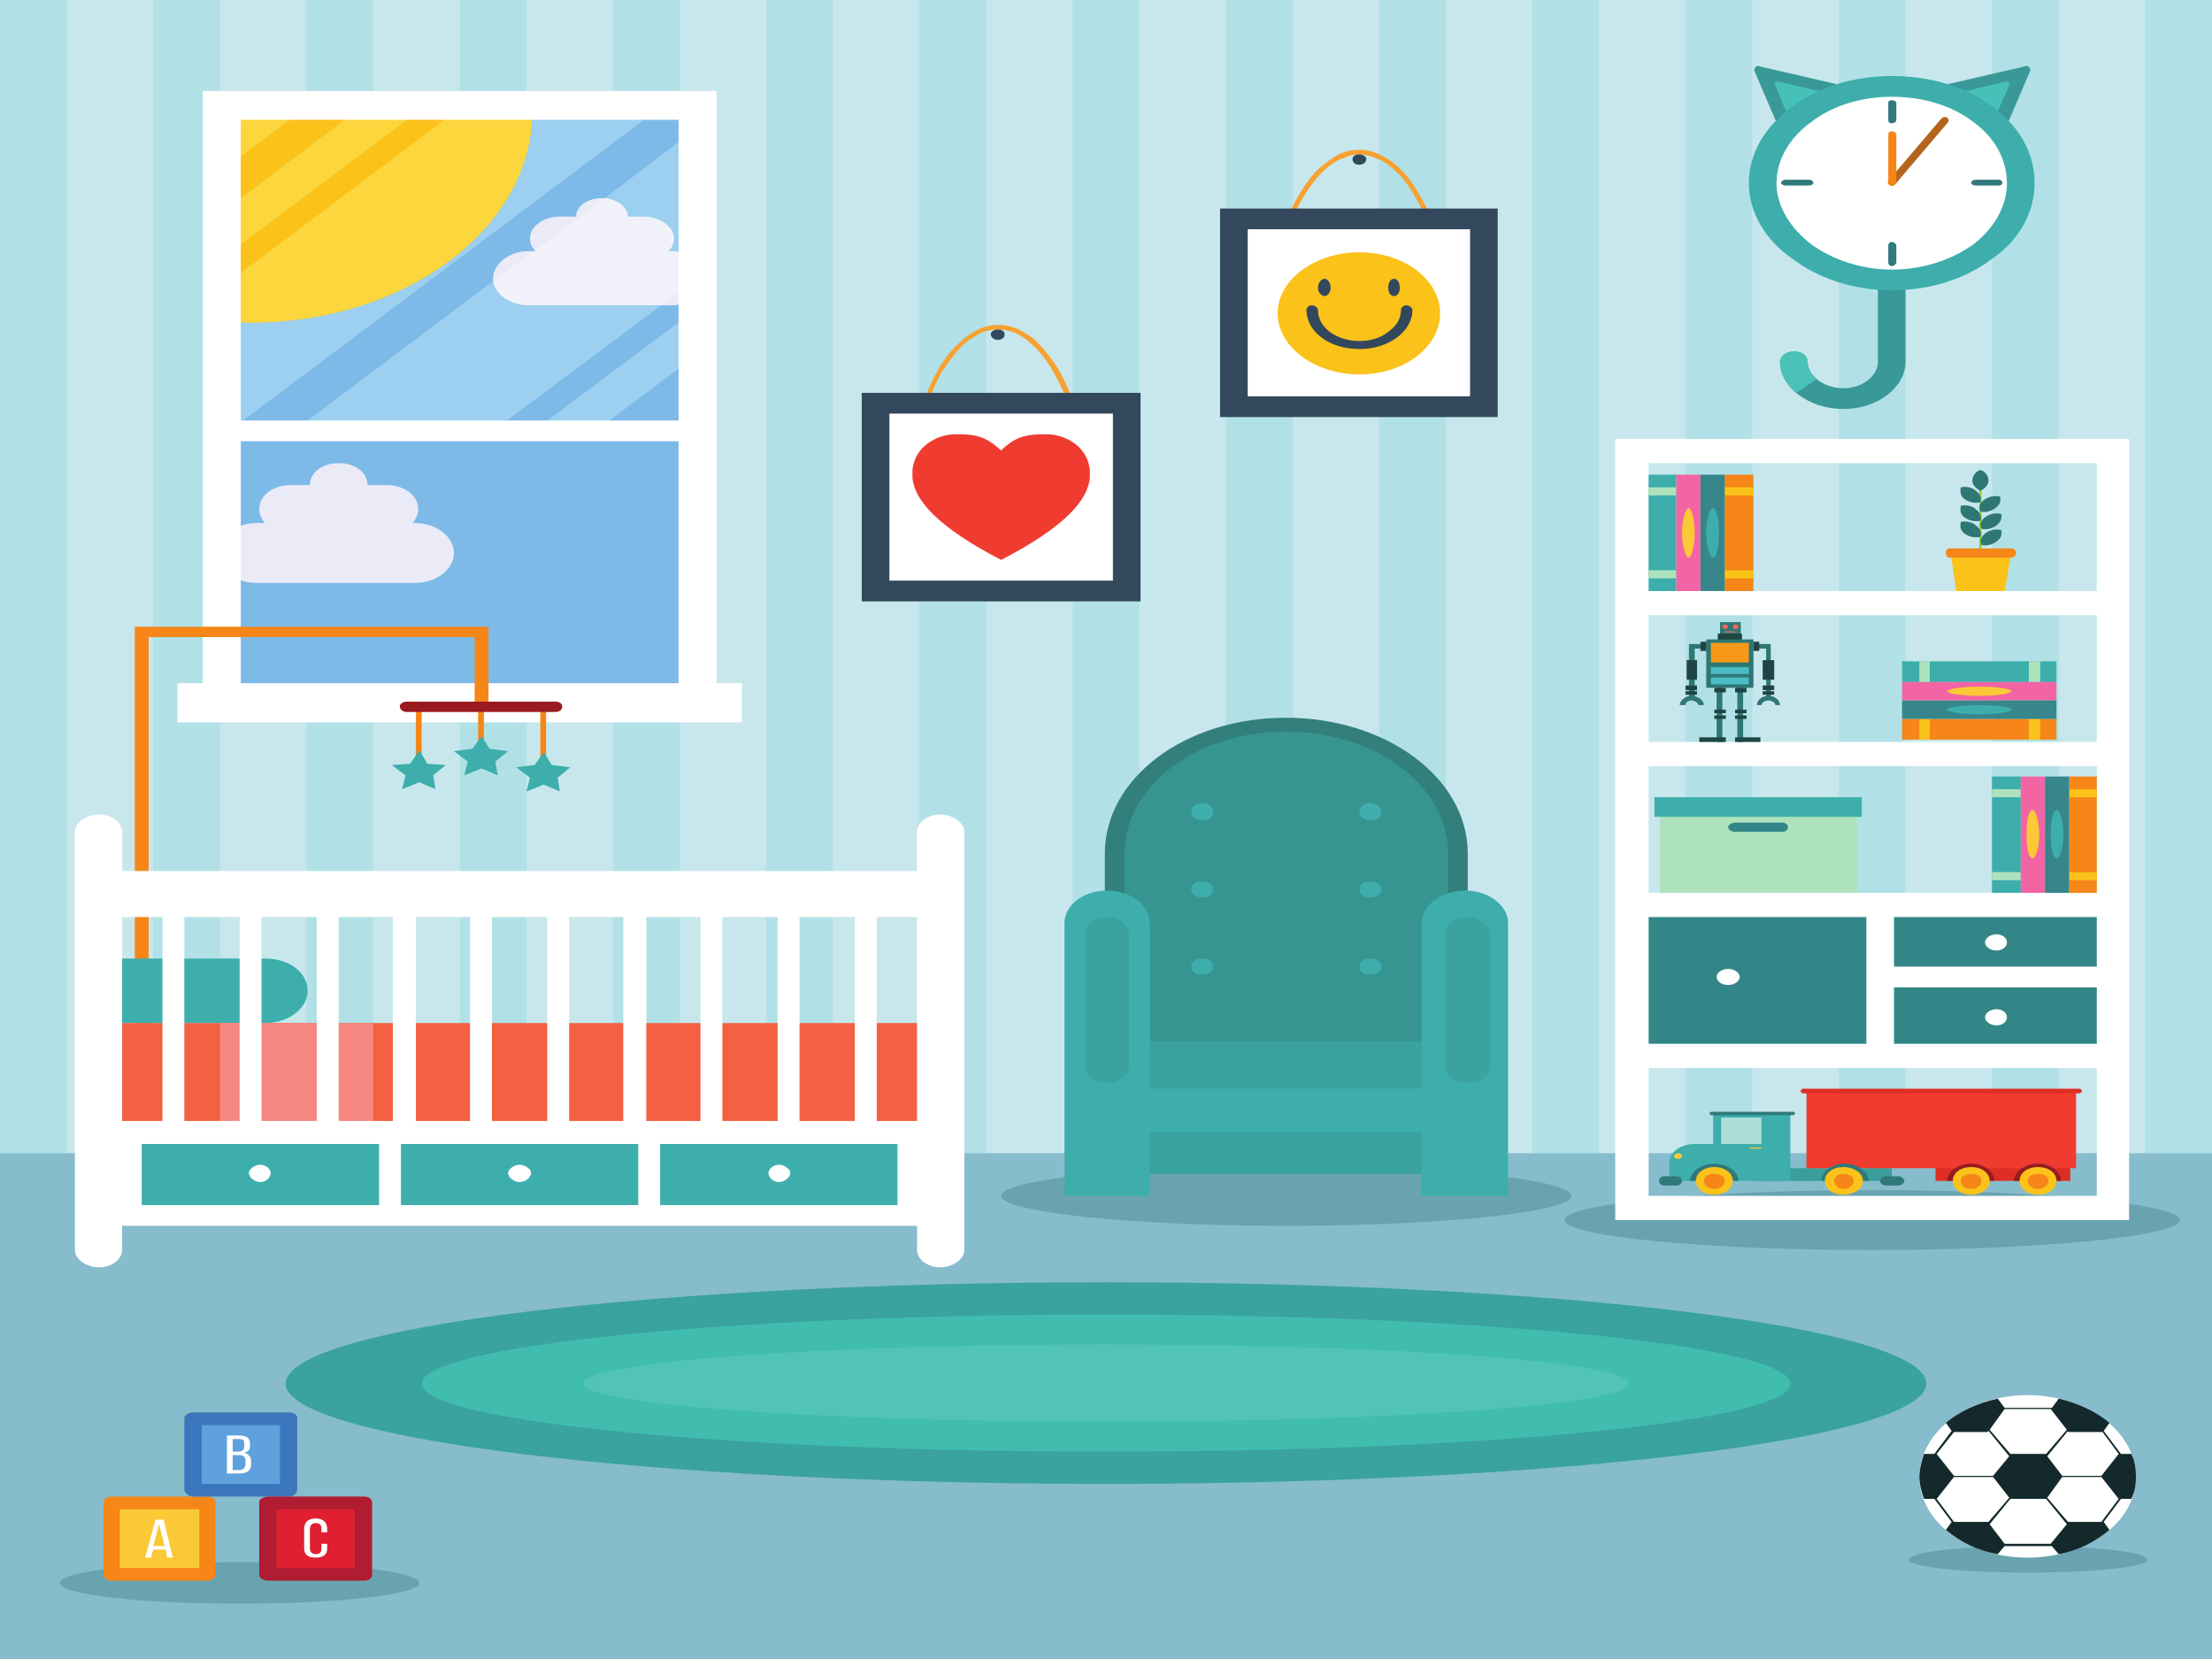 <?xml version="1.0" encoding="utf-8"?>
<!-- Generator: Adobe Illustrator 16.0.0, SVG Export Plug-In . SVG Version: 6.00 Build 0)  -->
<!DOCTYPE svg PUBLIC "-//W3C//DTD SVG 1.1//EN" "http://www.w3.org/Graphics/SVG/1.1/DTD/svg11.dtd">
<svg version="1.1" id="Layer_1" xmlns="http://www.w3.org/2000/svg" xmlns:xlink="http://www.w3.org/1999/xlink" x="0px" y="0px"
	 width="480px" height="360px" viewBox="0 0 480 360" enable-background="new 0 0 480 360" xml:space="preserve">
<g>
	<polygon fill="#C7E7EC" points="0,360 480,360 480,0 0,0 0,360 	"/>
	<polygon fill="#B1E1E7" points="14.5,360 0,360 0,0 14.5,0 14.5,360 	"/>
	<polygon fill="#B1E1E7" points="47.75,360 33.25,360 33.25,0 47.75,0 47.75,360 	"/>
	<polygon fill="#B1E1E7" points="66.5,360 81,360 81,0 66.5,0 66.5,360 	"/>
	<polygon fill="#B1E1E7" points="99.75,360 114.25,360 114.25,0 99.75,0 99.75,360 	"/>
	<polygon fill="#B1E1E7" points="133,360 147.5,360 147.5,0 133,0 133,360 	"/>
	<polygon fill="#B1E1E7" points="180.75,360 166.25,360 166.25,0 180.75,0 180.75,360 	"/>
	<polygon fill="#B1E1E7" points="214,360 199.5,360 199.5,0 214,0 214,360 	"/>
	<polygon fill="#B1E1E7" points="247.25,360 232.75,360 232.75,0 247.25,0 247.25,360 	"/>
	<polygon fill="#B1E1E7" points="280.5,360 266,360 266,0 280.5,0 280.5,360 	"/>
	<polygon fill="#B1E1E7" points="313.75,360 299.25,360 299.25,0 313.75,0 313.75,360 	"/>
	<polygon fill="#B1E1E7" points="347,360 332.5,360 332.5,0 347,0 347,360 	"/>
	<polygon fill="#B1E1E7" points="380.25,360 365.75,360 365.75,0 380.25,0 380.25,360 	"/>
	<polygon fill="#B1E1E7" points="413.5,360 399,360 399,0 413.5,0 413.5,360 	"/>
	<polygon fill="#B1E1E7" points="446.75,360 432.25,360 432.25,0 446.75,0 446.75,360 	"/>
	<polygon fill="#B1E1E7" points="480,360 465.5,360 465.5,0 480,0 480,360 	"/>
	<polygon fill="#86BCCC" points="480,360 0,360 0,250.25 480,250.25 480,360 	"/>
	<path fill="#69A3AF" d="M341,259.5c0,3.5-27.75,6.5-62,6.5c-34,0-61.75-3-61.75-6.5S245,253,279,253C313.25,253,341,256,341,259.5"
		/>
	<polygon fill="#7EBAE8" points="48.25,152 151.25,152 151.25,23 48.25,23 48.25,152 	"/>
	<path fill="#EAEBF7" d="M145.5,54.5c-0.5,0-0.5,0-0.5,0c0.75-0.75,1.25-1.5,1.25-2.75c0-2.5-3-4.75-6.5-4.75s-3.5,0-3.5,0
		c0-2.25-2.5-4-5.75-4c-3,0-5.5,1.75-5.5,4c-3.5,0-3.5,0-3.5,0c-3.75,0-6.5,2.25-6.5,4.75c0,1.25,0.5,2,1.25,2.75
		c-1.5,0-1.5,0-1.5,0c-4.25,0-7.75,2.75-7.75,6c0,3,3.5,5.75,7.75,5.75c30.75,0,30.75,0,30.75,0c4.25,0,7.75-2.75,7.75-5.75
		C153.25,57.25,149.75,54.5,145.5,54.5"/>
	<path fill="#EAEBF7" d="M90,113.5c-0.5,0-0.5,0-0.5,0c0.75-0.75,1.25-2,1.25-3c0-3-3-5.25-7-5.25s-4,0-4,0
		c0-2.75-2.75-4.75-6.25-4.75s-6.25,2-6.25,4.75c-4,0-4,0-4,0c-4,0-7,2.25-7,5.25c0,1,0.5,2.25,1.25,3c-1.75,0-1.75,0-1.75,0
		c-4.75,0-8.5,3-8.5,6.5s3.75,6.5,8.5,6.5c34.25,0,34.25,0,34.25,0c4.75,0,8.5-3,8.5-6.5S94.75,113.5,90,113.5"/>
	<path fill="#FBC21A" d="M48.25,69.75c2,0.25,4,0.25,6.25,0.25c33.5,0,61-20.5,61-45.75c0-0.5,0-1,0-1.25c-67.25,0-67.25,0-67.25,0
		C48.25,69.75,48.25,69.75,48.25,69.75"/>
	<polygon fill="#9CCFF0" points="129.25,93.5 115.75,93.5 151.25,67 151.25,77 129.25,93.5 	"/>
	<polygon fill="#FBD63C" points="48.25,37 48.25,26.75 53.25,23 66.75,23 48.25,37 	"/>
	<polygon fill="#FBD63C" points="48.25,56 48.25,46 78.75,23 92.25,23 48.25,56 	"/>
	<path fill="#9CCFF0" d="M107,93.5c-43.25,0-43.25,0-43.25,0C107,61,107,61,107,61c0.5,3,3.75,5.25,7.75,5.25
		c28.75,0,28.75,0,28.75,0C107,93.5,107,93.5,107,93.5 M151.25,56.75c-1.25-1.25-3.5-2.25-5.75-2.25c-0.5,0-0.5,0-0.5,0
		c0.75-0.75,1.25-1.5,1.25-2.75c0-2.5-3-4.75-6.5-4.75s-3.5,0-3.5,0c0-2-2.25-3.75-5-4c20-15.25,20-15.25,20-15.25
		C151.25,56.75,151.25,56.75,151.25,56.75 M116.25,54.5c-0.5,0-0.5,0-0.5,0c0.25,0,0.25,0,0.25,0H116.25"/>
	<path fill="#F1F1F9" d="M143.5,66.25c-28.75,0-28.75,0-28.75,0c-4,0-7.25-2.25-7.75-5.25c8.75-6.5,8.75-6.5,8.75-6.5
		c0.5,0,0.5,0,0.5,0H116C131.25,43,131.25,43,131.25,43c2.75,0.25,5,2,5,4c3.5,0,3.5,0,3.5,0c3.5,0,6.5,2.25,6.5,4.75
		c0,1.25-0.5,2-1.25,2.75c0.5,0,0.5,0,0.5,0c2.25,0,4.5,1,5.75,2.25l0,0c0,3.5,0,3.5,0,3.5C143.5,66.25,143.5,66.25,143.5,66.25"/>
	<path fill="#9CCFF0" d="M49.75,93.5c-1.5,0-1.5,0-1.5,0c0-23.75,0-23.75,0-23.75c2,0.25,4,0.25,6.25,0.25c33.5,0,61-20.5,61-45.75
		c0-0.5,0-1,0-1.25c28.25,0,28.25,0,28.25,0C49.75,93.5,49.75,93.5,49.75,93.5"/>
	<path fill="#FBD63C" d="M54.5,70c-2.25,0-4.25,0-6.25-0.25c0-7.5,0-7.5,0-7.5C100.5,23,100.5,23,100.5,23c15,0,15,0,15,0
		c0,0.25,0,0.75,0,1.25C115.5,49.5,88,70,54.5,70"/>
	<path fill="#FFFFFF" d="M52.25,149h95V26h-95V149L52.25,149z M155.5,155.25H44V19.75h111.5V155.25L155.5,155.25z"/>
	<path fill="#69A3AF" d="M473,264.75c0,3.5-30,6.5-66.75,6.5s-66.75-3-66.75-6.5s30-6.5,66.75-6.5S473,261.25,473,264.75"/>
	<polygon fill="#338688" points="458.5,229 354,229 354,196.25 458.5,196.25 458.5,229 	"/>
	<path fill="#FFFFFF" d="M357.75,259.5H455v-159h-97.25V259.5L357.75,259.5z M462,264.75H350.5V95.25H462V264.75L462,264.75z"/>
	<polygon fill="#FFFFFF" points="458.5,231.75 354,231.75 354,226.5 458.5,226.5 458.5,231.75 	"/>
	<polygon fill="#FFFFFF" points="458.5,199 354,199 354,193.75 458.5,193.75 458.5,199 	"/>
	<polygon fill="#FFFFFF" points="458.5,166.25 354,166.25 354,161 458.5,161 458.5,166.25 	"/>
	<polygon fill="#FFFFFF" points="458.5,133.5 354,133.5 354,128.25 458.5,128.25 458.5,133.5 	"/>
	<polygon fill="#3DAEAC" points="363.75,128.25 357.75,128.25 357.75,103 363.75,103 363.75,128.25 	"/>
	<polygon fill="#AEE2BD" points="363.75,107.5 357.75,107.5 357.75,105.75 363.75,105.75 363.75,107.5 	"/>
	<polygon fill="#AEE2BD" points="363.75,125.5 357.75,125.5 357.75,123.75 363.75,123.75 363.75,125.5 	"/>
	<polygon fill="#F58617" points="380.5,128.25 374.25,128.25 374.25,103 380.5,103 380.5,128.25 	"/>
	<polygon fill="#FBC21A" points="380.5,107.5 374.25,107.5 374.25,105.75 380.5,105.75 380.5,107.5 	"/>
	<polygon fill="#FBC21A" points="380.5,125.5 374.25,125.5 374.25,123.75 380.5,123.75 380.5,125.5 	"/>
	<polygon fill="#F364A4" points="369,128.25 363.75,128.25 363.75,103 369,103 369,128.25 	"/>
	<path fill="#FBC936" d="M367.75,115.5c0,3-0.75,5.5-1.25,5.5c-0.75,0-1.5-2.5-1.5-5.5c0-2.75,0.75-5.25,1.5-5.25
		C367,110.25,367.75,112.75,367.75,115.5"/>
	<polygon fill="#37868C" points="374.25,128.25 369,128.25 369,103 374.25,103 374.25,128.25 	"/>
	<path fill="#3DAEAC" d="M373,115.5c0,3-0.5,5.5-1.25,5.5s-1.5-2.5-1.5-5.5c0-2.75,0.75-5.25,1.5-5.25S373,112.75,373,115.5"/>
	<polygon fill="#3DAEAC" points="438.5,193.75 432.25,193.75 432.25,168.5 438.5,168.5 438.5,193.75 	"/>
	<polygon fill="#AEE2BD" points="438.5,173 432.25,173 432.25,171.25 438.5,171.25 438.5,173 	"/>
	<polygon fill="#AEE2BD" points="438.5,191 432.25,191 432.25,189.25 438.5,189.25 438.5,191 	"/>
	<polygon fill="#F58617" points="455,193.75 449,193.75 449,168.5 455,168.5 455,193.75 	"/>
	<polygon fill="#FBC21A" points="455,173 449,173 449,171.25 455,171.25 455,173 	"/>
	<polygon fill="#FBC21A" points="455,191 449,191 449,189.25 455,189.25 455,191 	"/>
	<polygon fill="#F364A4" points="443.75,193.75 438.5,193.75 438.5,168.5 443.75,168.5 443.75,193.75 	"/>
	<path fill="#FBC936" d="M442.5,181c0,3-0.75,5.25-1.5,5.25s-1.25-2.25-1.25-5.25c0-2.75,0.5-5.25,1.25-5.25S442.5,178.25,442.5,181
		"/>
	<polygon fill="#37868C" points="449,193.75 443.75,193.75 443.75,168.5 449,168.5 449,193.75 	"/>
	<path fill="#3DAEAC" d="M447.75,181c0,3-0.75,5.25-1.5,5.25S445,184,445,181c0-2.75,0.5-5.25,1.25-5.25S447.75,178.25,447.75,181"
		/>
	<polygon fill="#3DAEAC" points="412.75,148 412.75,143.5 446.25,143.5 446.25,148 412.75,148 	"/>
	<polygon fill="#AEE2BD" points="440.25,148 440.25,143.5 442.75,143.5 442.75,148 440.25,148 	"/>
	<polygon fill="#AEE2BD" points="416.5,148 416.5,143.5 418.75,143.5 418.75,148 416.5,148 	"/>
	<polygon fill="#F58617" points="412.75,160.5 412.75,156 446.25,156 446.25,160.5 412.75,160.5 	"/>
	<polygon fill="#FBC21A" points="440.25,160.5 440.25,156 442.75,156 442.75,160.5 440.25,160.5 	"/>
	<polygon fill="#FBC21A" points="416.5,160.5 416.5,156 418.75,156 418.75,160.5 416.5,160.5 	"/>
	<polygon fill="#F364A4" points="412.75,152 412.75,148 446.25,148 446.25,152 412.75,152 	"/>
	<path fill="#FBC936" d="M429.5,151c-3.75,0-7-0.5-7-1s3.25-1,7-1c4,0,7,0.5,7,1S433.5,151,429.5,151"/>
	<polygon fill="#37868C" points="412.75,156 412.75,152 446.25,152 446.25,156 412.75,156 	"/>
	<path fill="#3DAEAC" d="M429.5,155c-3.75,0-7-0.5-7-1s3.25-1,7-1c4,0,7,0.5,7,1S433.5,155,429.5,155"/>
	<polygon fill="#AEE2BD" points="403,193.75 360.25,193.75 360.25,175.25 403,175.25 403,193.75 	"/>
	<polygon fill="#3DAEAC" points="404,177.25 359,177.25 359,173 404,173 404,177.25 	"/>
	<path fill="#338688" d="M388,179.5c0,0.5-0.5,1-1.25,1c-10.25,0-10.25,0-10.25,0c-0.75,0-1.5-0.5-1.5-1s0.75-1,1.5-1
		c10.25,0,10.25,0,10.25,0C387.5,178.5,388,179,388,179.5"/>
	<path fill="#FFFFFF" d="M377.5,212c0,1-1.25,1.75-2.5,1.75s-2.5-0.75-2.5-1.75s1.25-1.75,2.5-1.75S377.5,211,377.5,212"/>
	<path fill="#FFFFFF" d="M435.5,204.5c0,1-1,1.75-2.25,1.75s-2.5-0.75-2.5-1.75s1.25-1.75,2.5-1.75S435.5,203.5,435.5,204.5"/>
	<path fill="#FFFFFF" d="M435.5,220.75c0,1-1,1.75-2.25,1.75s-2.5-0.75-2.5-1.75s1.25-1.75,2.5-1.75S435.5,219.75,435.5,220.75"/>
	<polygon fill="#FFFFFF" points="405,229.5 411,229.5 411,196.25 405,196.25 405,229.5 	"/>
	<polygon fill="#FFFFFF" points="408,214.25 458.5,214.25 458.5,209.75 408,209.75 408,214.25 	"/>
	<polygon fill="#DE2E24" points="449.25,252.75 420,252.75 420,256.25 449.25,256.25 449.25,252.75 	"/>
	<polygon fill="#399E9C" points="380.25,253.5 410.5,253.5 410.5,256.25 380.25,256.25 380.25,253.5 	"/>
	<path fill="#3DAEAC" d="M371.75,241.5c0,6.75,0,6.75,0,6.75c-4,0-4,0-4,0c-3,0-5.5,1.75-5.5,4c0,4,0,4,0,4c5.5,0,5.5,0,5.5,0
		c4,0,4,0,4,0c4.25,0,4.25,0,4.25,0c12.5,0,12.5,0,12.5,0c0-14.75,0-14.75,0-14.75C371.75,241.5,371.75,241.5,371.75,241.5"/>
	<path fill="#307979" d="M389.5,241.5c0,0.5-0.5,0.5-0.75,0.5c-17,0-17,0-17,0c-0.5,0-0.75,0-0.75-0.5c0-0.25,0.25-0.25,0.75-0.25
		c17,0,17,0,17,0C389,241.25,389.5,241.25,389.5,241.5"/>
	<path fill="#FBC936" d="M365,251c0,0.25-0.5,0.5-0.75,0.5c-0.5,0-1-0.25-1-0.5c0-0.5,0.5-0.75,1-0.75
		C364.5,250.25,365,250.5,365,251"/>
	<path fill="#307979" d="M372,252.5c-2.75,0-5.25,1.75-5.25,3.75c1,0,1,0,1,0c4,0,4,0,4,0c4.25,0,4.25,0,4.25,0
		c1.25,0,1.25,0,1.25,0C377.25,254.25,374.75,252.5,372,252.5"/>
	<path fill="#FBC21A" d="M376,256.25c0,1.75-1.75,3-4,3s-4-1.25-4-3s1.75-3,4-3S376,254.5,376,256.25"/>
	<path fill="#F58617" d="M374.25,256.25c0,1-1,1.75-2.25,1.75s-2.25-0.75-2.25-1.75s1-1.5,2.25-1.5S374.25,255.25,374.25,256.25"/>
	<path fill="#307979" d="M363.75,257.25c-2.75,0-2.75,0-2.75,0c-0.5,0-1-0.5-1-1s0.5-1,1-1c2.75,0,2.75,0,2.75,0
		c0.75,0,1.25,0.5,1.25,1S364.5,257.25,363.75,257.25"/>
	<path fill="#307979" d="M412,257.25c-2.75,0-2.75,0-2.75,0c-0.75,0-1.25-0.5-1.25-1s0.5-1,1.25-1c2.75,0,2.75,0,2.75,0
		c0.5,0,1.25,0.5,1.25,1S412.5,257.25,412,257.25"/>
	<polygon fill="#ADDDD7" points="382.25,248.25 373.5,248.25 373.5,242.5 382.25,242.5 382.25,248.25 	"/>
	<path fill="#FBC936" d="M382.25,249.25c0,0,0,0-0.25,0c-2,0-2,0-2,0c-0.25,0-0.25,0-0.25,0c0-0.25,0-0.25,0.25-0.25c2,0,2,0,2,0
		C382.25,249,382.25,249,382.25,249.25"/>
	<polygon fill="#F03B31" points="450.5,253.5 392,253.5 392,237 450.5,237 450.5,253.5 	"/>
	<path fill="#307979" d="M400.25,252.5c-2.75,0-5,1.75-5,3.75c0.75,0,0.75,0,0.75,0c4,0,4,0,4,0c4.25,0,4.25,0,4.25,0
		c1.25,0,1.25,0,1.25,0C405.5,254.25,403,252.5,400.25,252.5"/>
	<path fill="#FBC21A" d="M404.25,256.25c0,1.75-2,3-4.25,3s-4-1.25-4-3s1.75-3,4-3S404.25,254.5,404.25,256.25"/>
	<path fill="#F58617" d="M402.25,256.25c0,1-1,1.75-2.25,1.75c-1,0-2-0.75-2-1.75s1-1.5,2-1.5
		C401.25,254.75,402.25,255.25,402.25,256.25"/>
	<path fill="#DE2E24" d="M451.75,236.75c0,0.25-0.25,0.5-0.5,0.5c-60,0-60,0-60,0c-0.25,0-0.5-0.25-0.5-0.5s0.25-0.5,0.5-0.5
		c60,0,60,0,60,0C451.5,236.25,451.75,236.5,451.75,236.75"/>
	<path fill="#971D1F" d="M442.25,252.5c-2.75,0-5.25,1.75-5.25,3.75c1,0,1,0,1,0c4,0,4,0,4,0c4.25,0,4.25,0,4.25,0c1,0,1,0,1,0
		C447.25,254.25,445,252.5,442.25,252.5"/>
	<path fill="#FBC21A" d="M446.25,256.25c0,1.75-1.75,3-4,3s-4-1.25-4-3s1.75-3,4-3S446.25,254.5,446.25,256.25"/>
	<path fill="#F58617" d="M444.5,256.25c0,1-1,1.75-2.25,1.75s-2.25-0.75-2.25-1.75s1-1.5,2.25-1.5S444.5,255.25,444.5,256.25"/>
	<path fill="#971D1F" d="M427.75,252.5c-2.75,0-5.25,1.75-5.25,3.75c1,0,1,0,1,0c4,0,4,0,4,0c4.25,0,4.25,0,4.25,0c1,0,1,0,1,0
		C432.75,254.25,430.5,252.5,427.75,252.5"/>
	<path fill="#FBC21A" d="M431.75,256.25c0,1.75-1.75,3-4,3s-4-1.25-4-3s1.75-3,4-3S431.75,254.5,431.75,256.25"/>
	<path fill="#F58617" d="M430,256.25c0,1-1,1.75-2.25,1.75s-2.25-0.75-2.25-1.75s1-1.5,2.25-1.5S430,255.25,430,256.25"/>
	<polygon fill="#8FD12D" points="429.5,120 430,120 430,105.75 429.5,105.75 429.5,120 	"/>
	<path fill="#2E7774" d="M425.5,113.25c-0.25,1,0,2,0.75,2.5c1,0.75,2.25,1,3.5,0.75c0.25-1,0-1.75-1-2.5
		C428,113.25,426.5,113,425.5,113.25"/>
	<path fill="#2E7774" d="M425.5,109.75c-0.25,1,0,2,0.75,2.5c1,0.75,2.25,1,3.5,0.75c0.25-0.75,0-1.75-1-2.5
		C428,109.75,426.5,109.5,425.5,109.75"/>
	<path fill="#2E7774" d="M425.5,105.75c-0.25,1,0,2,0.75,2.5c1,0.75,2.25,1,3.5,0.75c0.25-1,0-1.75-1-2.5
		C428,105.75,426.5,105.5,425.5,105.75"/>
	<path fill="#2E7774" d="M434.25,115c-1.25-0.25-2.5,0-3.5,0.75c-0.75,0.75-1.25,1.5-0.75,2.5c1,0.25,2.25,0,3.25-0.75
		S434.5,116,434.25,115"/>
	<path fill="#2E7774" d="M434.25,111.5c-1.25-0.25-2.5,0-3.5,0.75c-0.75,0.5-1.25,1.5-0.75,2.5c1,0.25,2.25,0,3.25-0.75
		S434.5,112.25,434.25,111.5"/>
	<path fill="#2E7774" d="M434,107.75c-1.25-0.25-2.5,0-3.5,0.75c-0.75,0.5-1.25,1.5-0.75,2.5c1,0.25,2.25,0,3.25-0.75
		S434.25,108.75,434,107.75"/>
	<path fill="#2E7774" d="M429.75,102c-1,0.25-1.75,1.25-1.75,2.25s0.75,1.75,1.75,2.25c1-0.5,1.75-1.25,1.75-2.25
		S430.75,102.25,429.75,102"/>
	<polygon fill="#FBC21A" points="435,119.75 423.25,119.75 424.5,128.25 435,128.25 436.5,119.75 435,119.75 	"/>
	<path fill="#F58617" d="M437.5,120c0,0.5-0.5,1-1,1c-13.5,0-13.5,0-13.5,0c-0.5,0-0.75-0.5-0.75-1s0.25-1,0.75-1
		c13.5,0,13.5,0,13.5,0C437,119,437.5,119.5,437.5,120"/>
	<polygon fill="#2E7774" points="373.75,161 372.5,161 372.5,148.5 373.75,148.5 373.75,161 	"/>
	<polygon fill="#1E4543" points="374.5,161 368.75,161 368.75,160 374.5,160 374.5,161 	"/>
	<polygon fill="#1E4543" points="374.5,156 372,156 372,155.25 374.5,155.25 374.5,156 	"/>
	<polygon fill="#1E4543" points="374.5,154.75 372,154.75 372,154 374.5,154 374.5,154.75 	"/>
	<polygon fill="#1E4543" points="374.5,150.25 372,150.25 372,149.25 374.5,149.25 374.5,150.25 	"/>
	<polygon fill="#2E7774" points="377,161 378.25,161 378.25,148.5 377,148.5 377,161 	"/>
	<polygon fill="#1E4543" points="376.5,161 382,161 382,160 376.5,160 376.5,161 	"/>
	<polygon fill="#1E4543" points="376.5,156 379,156 379,155.25 376.5,155.25 376.5,156 	"/>
	<polygon fill="#1E4543" points="376.5,154.75 379,154.75 379,154 376.5,154 376.5,154.75 	"/>
	<polygon fill="#1E4543" points="376.5,150.25 379,150.25 379,149.25 376.5,149.25 376.5,150.25 	"/>
	<polygon fill="#2E7774" points="377.75,138 373.25,138 373.25,135 377.75,135 377.75,138 	"/>
	<polygon fill="#1E4543" points="378,139.75 372.75,139.75 372.75,137.5 378,137.5 378,139.75 	"/>
	<polygon fill="#2E7774" points="380.5,149.25 370.25,149.25 370.25,138.75 380.5,138.75 380.5,149.25 	"/>
	<polygon fill="#F79918" points="379.5,143.75 371.25,143.75 371.25,139.5 379.5,139.5 379.5,143.75 	"/>
	<polygon fill="#4BBCC3" points="379.5,146.25 371.25,146.25 371.25,144.75 379.5,144.75 379.5,146.25 	"/>
	<polygon fill="#4BBCC3" points="379.5,148.5 371.25,148.5 371.25,147 379.5,147 379.5,148.5 	"/>
	<path fill="#F36660" d="M375,136c0,0.25-0.25,0.5-0.75,0.5c-0.25,0-0.5-0.25-0.5-0.5s0.25-0.5,0.5-0.5
		C374.75,135.5,375,135.75,375,136"/>
	<path fill="#F36660" d="M377.25,136c0,0.25-0.25,0.5-0.75,0.5c-0.25,0-0.5-0.25-0.5-0.5s0.25-0.5,0.5-0.5
		C377,135.5,377.25,135.75,377.25,136"/>
	<path fill="#F36660" d="M376.5,137c0,0.25,0,0.25-0.25,0.25c-1.75,0-1.75,0-1.75,0s-0.25,0-0.25-0.25h0.25c1.75,0,1.75,0,1.75,0
		C376.5,137,376.5,137,376.5,137"/>
	<polygon fill="#2E7774" points="367.75,151.25 366.5,151.25 366.5,139.75 370.25,139.75 370.25,140.75 367.75,140.75 
		367.75,151.25 	"/>
	<polygon fill="#1E4543" points="368.25,147.5 366,147.5 366,143.25 368.25,143.25 368.25,147.5 	"/>
	<path fill="#2E7774" d="M369.75,153c-1.25,0-1.25,0-1.25,0c0-0.5-0.75-1-1.5-1s-1.25,0.5-1.25,1c-1.25,0-1.25,0-1.25,0
		c0-1,1.25-2,2.5-2C368.5,151,369.75,152,369.75,153"/>
	<polygon fill="#1E4543" points="368.25,150.75 365.75,150.75 365.75,150 368.25,150 368.25,150.75 	"/>
	<polygon fill="#1E4543" points="368.25,149.75 365.75,149.75 365.75,148.75 368.25,148.75 368.25,149.75 	"/>
	<polygon fill="#1E4543" points="370.25,141.25 369,141.25 369,139.25 370.25,139.25 370.25,141.25 	"/>
	<polygon fill="#2E7774" points="383.25,151.25 384.25,151.25 384.25,139.75 380.5,139.75 380.5,140.75 383.25,140.75 
		383.25,151.25 	"/>
	<polygon fill="#1E4543" points="382.5,147.5 385,147.5 385,143.25 382.5,143.25 382.5,147.5 	"/>
	<path fill="#2E7774" d="M381.25,153c1,0,1,0,1,0c0-0.5,0.75-1,1.5-1s1.5,0.5,1.5,1c1,0,1,0,1,0c0-1-1-2-2.5-2
		S381.25,152,381.25,153"/>
	<polygon fill="#1E4543" points="382.5,150.75 385,150.75 385,150 382.5,150 382.5,150.75 	"/>
	<polygon fill="#1E4543" points="382.5,149.75 385,149.75 385,148.75 382.5,148.75 382.5,149.75 	"/>
	<polygon fill="#1E4543" points="380.5,141.25 381.75,141.25 381.75,139.25 380.5,139.25 380.5,141.25 	"/>
	<path fill="#389998" d="M400,88.75c-7.5,0-13.75-4.75-13.75-10.25c0-1.25,1.5-2.25,3-2.25c1.75,0,3,1,3,2.25
		c0,3,3.5,5.75,7.75,5.75s7.5-2.75,7.5-5.75c0-26,0-26,0-26c0-1.25,1.5-2.25,3-2.25c1.75,0,3,1,3,2.25c0,26,0,26,0,26
		C413.5,84,407.5,88.75,400,88.75"/>
	<path fill="#389998" d="M398.5,18.25c-16.25-3.75-16.25-3.75-16.25-3.75c-0.5-0.25-1-0.25-1.25,0s-0.5,0.75-0.25,1
		C386,27.75,386,27.75,386,27.75c0,0.25,0.5,0.5,0.75,0.5c0.5,0.25,1,0,1.25-0.25c11-8.25,11-8.25,11-8.25
		c0.25-0.25,0.5-0.5,0.25-0.75C399.25,18.75,399,18.5,398.5,18.25"/>
	<path fill="#46C1B9" d="M396.75,20.25c-10.5-2.5-10.5-2.5-10.5-2.5c-0.5,0-0.75,0-1,0c0,0.25-0.25,0.5,0,0.75c3.25,8,3.25,8,3.25,8
		c0.25,0,0.5,0.25,0.75,0.25s0.5,0,0.75,0c7-5.5,7-5.5,7-5.5c0.25,0,0.25-0.25,0.25-0.5S397,20.25,396.75,20.25"/>
	<path fill="#389998" d="M422.75,18.25C439,14.5,439,14.5,439,14.5c0.5-0.25,1-0.25,1.25,0s0.5,0.75,0.25,1
		c-5.25,12.25-5.25,12.25-5.25,12.25c-0.25,0.25-0.5,0.5-1,0.5c-0.25,0.25-0.75,0-1-0.25c-11-8.25-11-8.25-11-8.25
		c-0.25-0.25-0.5-0.5-0.25-0.75C422,18.75,422.25,18.5,422.75,18.25"/>
	<path fill="#46C1B9" d="M435.75,17.75c0,0-0.5,0-0.75,0c-10.5,2.5-10.5,2.5-10.5,2.5c-0.25,0-0.5,0.25-0.5,0.5
		c-0.25,0.25,0,0.5,0.25,0.5c7,5.5,7,5.5,7,5.5c0.25,0,0.5,0,0.75,0s0.5-0.25,0.5-0.25c3.5-8,3.5-8,3.5-8
		C436.25,18.25,436,18,435.75,17.75"/>
	<path fill="#FFFFFF" d="M438.5,39.75c0,11.5-12.5,21-28,21c-15.25,0-28-9.5-28-21c0-11.75,12.75-21,28-21
		C426,18.75,438.5,28,438.5,39.75"/>
	<path fill="#3DAEAC" d="M438.5,39.75c-3,0-3,0-3,0c0,5-2.75,9.75-7.25,13.25c-4.5,3.25-10.75,5.5-17.75,5.5
		c-6.75,0-13-2.25-17.5-5.5c-4.5-3.5-7.5-8.25-7.5-13.25c0-5.25,3-10,7.5-13.25c4.5-3.5,10.75-5.5,17.5-5.5c7,0,13.25,2,17.75,5.5
		c4.5,3.25,7.25,8,7.25,13.25C438.5,39.75,438.5,39.75,438.5,39.75c3,0,3,0,3,0c0-6.5-3.25-12.25-9-16.5
		c-5.5-4.25-13.25-6.75-22-6.75c-8.5,0-16.25,2.5-21.75,6.75c-5.75,4.25-9.25,10-9.25,16.5C379.5,46,383,52,388.75,56
		c5.5,4.25,13.25,7,21.75,7c8.75,0,16.5-2.75,22-7c5.75-4,9-10,9-16.25C438.5,39.75,438.5,39.75,438.5,39.75"/>
	<path fill="#30797C" d="M409.75,22.25c0,3.75,0,3.75,0,3.75c0,0.5,0.25,0.75,0.75,0.75s1-0.25,1-0.75c0-3.75,0-3.75,0-3.75
		c0-0.25-0.5-0.5-1-0.5S409.75,22,409.75,22.25"/>
	<path fill="#30797C" d="M409.75,53.25c0,3.75,0,3.75,0,3.75c0,0.25,0.25,0.75,0.75,0.75s1-0.5,1-0.75c0-3.75,0-3.75,0-3.75
		c0-0.25-0.5-0.75-1-0.75S409.75,53,409.75,53.25"/>
	<path fill="#30797C" d="M433.75,39c-5,0-5,0-5,0c-0.5,0-1,0.25-1,0.75c0,0.25,0.5,0.5,1,0.5c5,0,5,0,5,0c0.5,0,0.75-0.25,0.75-0.5
		C434.5,39.25,434.25,39,433.75,39"/>
	<path fill="#30797C" d="M392.5,39c-5,0-5,0-5,0c-0.5,0-1,0.25-1,0.75c0,0.25,0.5,0.5,1,0.5c5,0,5,0,5,0c0.5,0,1-0.25,1-0.5
		C393.5,39.25,393,39,392.5,39"/>
	<path fill="#B3651E" d="M421.25,25.75c-11.5,13.5-11.5,13.5-11.5,13.5c-0.25,0.25,0,0.75,0.5,1c0.25,0.25,0.75,0,1-0.25
		c11.5-13.5,11.5-13.5,11.5-13.5c0.25-0.5,0-0.75-0.25-1C422,25.25,421.5,25.5,421.25,25.75"/>
	<path fill="#F58617" d="M409.75,29.25c0,10.5,0,10.5,0,10.5c0,0.25,0.25,0.5,0.75,0.5s1-0.25,1-0.5c0-10.5,0-10.5,0-10.5
		c0-0.5-0.5-0.75-1-0.75S409.75,28.75,409.75,29.25"/>
	<path fill="#4BC2B7" d="M394.25,82.25c-1.25-1-2-2.25-2-3.75c0-1.25-1.25-2.25-3-2.25c-1.5,0-3,1-3,2.25c0,2.5,1.5,5,3.5,6.75
		C394.25,82.25,394.25,82.25,394.25,82.25"/>
	<polygon fill="#FFFFFF" points="161,156.75 38.5,156.75 38.5,148.25 161,148.25 161,156.75 	"/>
	<polygon fill="#FFFFFF" points="151.25,95.75 48.75,95.75 48.75,91.25 151.25,91.25 151.25,95.75 	"/>
	<path fill="#327F7B" d="M318.5,185.25c0-16.5-17.75-29.5-39.5-29.5s-39.25,13-39.25,29.5c0,52,0,52,0,52c78.75,0,78.75,0,78.75,0
		C318.5,185.25,318.5,185.25,318.5,185.25"/>
	<path fill="#379591" d="M244,234c70.25,0,70.25,0,70.25,0c0-48.75,0-48.75,0-48.75c0-14.75-15.75-26.5-35.25-26.5
		c-19.25,0-35,11.75-35,26.5C244,234,244,234,244,234"/>
	<polygon fill="#3AA29F" points="315.5,254.75 242.75,254.75 242.75,243.25 315.5,243.25 315.5,254.75 	"/>
	<polygon fill="#3AA29F" points="313,237.5 245.25,237.5 245.25,226 313,226 313,237.5 	"/>
	<polygon fill="#3DAEAC" points="319.25,245.75 239,245.75 239,236.25 319.25,236.25 319.25,245.75 	"/>
	<path fill="#3DAEAC" d="M318,193.25c-5.25,0-9.5,3.25-9.5,7c0,59.25,0,59.25,0,59.25c18.75,0,18.75,0,18.75,0
		c0-59.25,0-59.25,0-59.25C327.25,196.5,323,193.25,318,193.25"/>
	<path fill="#3DAEAC" d="M240.25,193.25c-5.25,0-9.25,3.25-9.25,7c0,59.25,0,59.25,0,59.25c18.5,0,18.5,0,18.5,0
		c0-59.25,0-59.25,0-59.25C249.5,196.5,245.5,193.25,240.25,193.25"/>
	<path fill="#3DAEAC" d="M263.25,176.25c0,1-1,1.75-2.25,1.75c-1.5,0-2.5-0.75-2.5-1.75s1-2,2.5-2
		C262.25,174.25,263.25,175.25,263.25,176.25"/>
	<path fill="#3DAEAC" d="M263.25,193c0,1-1,1.75-2.25,1.75c-1.5,0-2.5-0.75-2.5-1.75s1-1.75,2.5-1.75
		C262.25,191.25,263.25,192,263.25,193"/>
	<path fill="#3DAEAC" d="M263.25,209.75c0,1-1,1.75-2.25,1.75c-1.5,0-2.5-0.75-2.5-1.75s1-1.75,2.5-1.75
		C262.25,208,263.25,208.75,263.25,209.75"/>
	<path fill="#3DAEAC" d="M299.75,176.25c0,1-1,1.75-2.5,1.75c-1.25,0-2.25-0.75-2.25-1.75s1-2,2.25-2
		C298.75,174.25,299.75,175.25,299.75,176.25"/>
	<path fill="#3DAEAC" d="M299.75,193c0,1-1,1.75-2.5,1.75C296,194.75,295,194,295,193s1-1.75,2.25-1.75
		C298.75,191.25,299.75,192,299.75,193"/>
	<path fill="#3DAEAC" d="M299.75,209.75c0,1-1,1.75-2.5,1.75c-1.25,0-2.25-0.75-2.25-1.75s1-1.75,2.25-1.75
		C298.75,208,299.75,208.75,299.75,209.75"/>
	<path fill="#3AA29F" d="M245,231.5c0,2-2.25,3.5-4.75,3.5s-4.75-1.5-4.75-3.5c0-29,0-29,0-29c0-1.75,2.25-3.5,4.75-3.5
		s4.75,1.75,4.75,3.5C245,231.5,245,231.5,245,231.5"/>
	<path fill="#3AA29F" d="M323.25,231.5c0,2-2.25,3.5-4.75,3.5c-2.75,0-4.75-1.5-4.75-3.5c0-29,0-29,0-29c0-1.75,2-3.5,4.75-3.5
		c2.5,0,4.75,1.75,4.75,3.5C323.25,231.5,323.25,231.5,323.25,231.5"/>
	<path fill="#3AA29F" d="M418,300.25c0,12-79.75,21.75-178,21.75s-178-9.75-178-21.75c0-12.25,79.75-22,178-22S418,288,418,300.25"
		/>
	<path fill="#40BDAF" d="M388.5,300.25C388.5,308.5,322,315,240,315s-148.5-6.5-148.5-14.75s66.5-15,148.5-15
		S388.5,292,388.5,300.25"/>
	<path fill="#51C4B6" d="M353.5,300.25c0,4.5-50.75,8.25-113.5,8.25s-113.5-3.75-113.5-8.25c0-4.75,50.75-8.5,113.5-8.5
		S353.5,295.5,353.5,300.25"/>
	<polygon fill="#F58617" points="32.25,231.75 32.25,138.25 103,138.25 103,153.5 106,153.5 106,136 29.25,136 29.25,231.75 
		32.25,231.75 	"/>
	<path fill="#3DAEAC" d="M66.75,215c0,3.75-4,7-9.25,7c-31,0-31,0-31,0c-5,0-9.25-3.25-9.25-7c0-4,4.25-7,9.25-7c31,0,31,0,31,0
		C62.75,208,66.75,211,66.75,215"/>
	<polygon fill="#F36042" points="204,258.25 21.5,258.25 21.5,222 204,222 204,258.25 	"/>
	<polygon fill="#F68881" points="81,258.25 47.75,258.25 47.75,222 81,222 81,258.25 	"/>
	<path fill="#F8A131" d="M312.75,60C312,60,312,60,312,60c0,5.5-2,10.25-5,13.75c-1.5,2-3.5,3.25-5.5,4.25s-4.25,1.5-6.5,1.5
		s-4.5-0.5-6.5-1.5c-3.25-1.5-5.75-4-7.75-7c-1.75-3.25-3-7-3-11c0-5.5,2-12.25,5.25-17.5c1.5-2.5,3.5-5,5.5-6.5
		c1-0.75,2-1.5,3.25-1.75c1-0.5,2-0.75,3.25-0.75c1,0,2.25,0.25,3.25,0.75c2,0.5,3.75,2,5.5,3.75c2.5,2.75,4.5,6.5,6,10.25
		c1.5,4,2.25,8.25,2.25,11.75C312.75,60,312.75,60,312.75,60c0.5,0,0.5,0,0.5,0c0-5.75-2-12.5-5.25-17.75c-1.5-2.75-3.5-5.25-5.75-7
		c-1-0.75-2.25-1.5-3.5-2s-2.5-0.75-3.75-0.75c-1.5,0-2.75,0.25-4,0.75c-2,1-4,2.5-5.75,4.25c-2.5,3-4.75,6.75-6.25,10.75
		c-1.5,3.75-2.25,8-2.25,11.75c0,5.5,2,10.75,5.25,14.25c1.5,2,3.5,3.5,5.75,4.5s4.75,1.75,7.25,1.75s5-0.75,7.25-1.75
		c3.25-1.5,6-4.25,8-7.5c1.75-3.25,3-7,3-11.25C312.75,60,312.75,60,312.75,60"/>
	<path fill="#33485C" d="M296.5,34.5c0,0.75-0.75,1.25-1.5,1.25c-1,0-1.5-0.5-1.5-1.25c0-0.5,0.5-1,1.5-1
		C295.75,33.5,296.5,34,296.5,34.5"/>
	<polygon fill="#FFFFFF" points="322,88.25 267.75,88.25 267.75,47.5 322,47.5 322,88.25 	"/>
	<polygon fill="#33485C" points="322,88.25 322,86 270.75,86 270.75,49.75 319,49.75 319,88.25 322,88.25 322,86 322,88.25 
		325,88.25 325,45.25 264.75,45.25 264.75,90.5 325,90.5 325,88.25 322,88.25 	"/>
	<path fill="#FBC21A" d="M312.5,68c0,7.25-7.75,13.25-17.5,13.25s-17.75-6-17.75-13.25s8-13.25,17.75-13.25S312.5,60.75,312.5,68"/>
	<path fill="#33485C" d="M288.75,62.5c0,1-0.75,1.75-1.25,1.75c-0.75,0-1.5-0.75-1.5-1.75c0-1.25,0.75-2,1.5-2
		C288,60.5,288.75,61.25,288.75,62.5"/>
	<path fill="#33485C" d="M303.75,62.5c0,1-0.5,1.75-1.25,1.75s-1.25-0.75-1.25-1.75c0-1.25,0.5-2,1.25-2S303.75,61.25,303.75,62.5"
		/>
	<path fill="#33485C" d="M304,67.25c0,2-1,3.5-2.75,4.75c-1.5,1.25-3.75,2-6.25,2s-4.75-0.75-6.5-2c-1.5-1.25-2.5-2.75-2.5-4.75
		c0-0.5-0.75-1-1.25-1c-0.75,0-1.25,0.5-1.25,1c0,4.75,5,8.5,11.5,8.5c6.25,0,11.5-3.75,11.5-8.5c0-0.5-0.75-1-1.25-1
		C304.5,66.25,304,66.75,304,67.25"/>
	<path fill="#F8A131" d="M234.25,98c-0.5,0-0.5,0-0.5,0c0,5.5-2,10.25-5.25,13.75c-1.5,1.75-3.25,3.25-5.25,4.25
		c-2.25,1-4.25,1.5-6.75,1.5c-2.25,0-4.5-0.5-6.5-1.5c-3-1.5-5.75-4-7.5-7c-2-3.25-3-7-3-11c0-5.5,2-12.25,5-17.5
		c1.75-2.5,3.5-5,5.5-6.5c1.25-0.75,2.25-1.5,3.25-2c1-0.25,2.25-0.5,3.25-0.5c1.25,0,2.25,0.25,3.25,0.5c2,0.75,3.75,2.25,5.5,4
		c2.5,2.75,4.5,6.5,6,10.25c1.5,4,2.5,8.25,2.5,11.75C234.25,98,234.25,98,234.25,98c0.5,0,0.5,0,0.5,0c0-5.75-2-12.5-5-17.75
		C228,77.5,226,75,224,73.25c-1.25-0.75-2.25-1.5-3.5-2s-2.5-0.75-4-0.75c-1.25,0-2.5,0.25-3.75,0.75c-2.25,1-4,2.5-5.75,4.25
		c-2.75,3-4.75,6.75-6.25,10.75c-1.5,3.75-2.5,8-2.5,11.75c0,5.5,2,10.75,5.25,14.25c1.75,2,3.75,3.5,5.75,4.5
		c2.25,1,4.75,1.75,7.25,1.75c2.75,0,5-0.75,7.25-1.75c3.25-1.5,6-4.25,8-7.5s3-7,3-11.25C234.25,98,234.25,98,234.25,98"/>
	<polygon fill="#FFFFFF" points="244.5,128.25 190,128.25 190,87.5 244.5,87.5 244.5,128.25 	"/>
	<polygon fill="#33485C" points="244.5,128.25 244.5,126 193,126 193,89.75 241.5,89.75 241.5,128.25 244.5,128.25 244.5,126 
		244.5,128.25 247.5,128.25 247.5,85.25 187,85.25 187,130.5 247.5,130.5 247.5,128.25 244.5,128.25 	"/>
	<path fill="#33485C" d="M218,72.5c0,0.75-0.5,1.25-1.5,1.25c-0.75,0-1.5-0.5-1.5-1.25c0-0.5,0.75-1,1.5-1
		C217.5,71.5,218,72,218,72.5"/>
	<path fill="#F03B31" d="M226,94.25c0.5,0,1.25,0,1.75,0C231.5,94.5,236,97,236.5,102c0,1.75,0,1.75,0,1.75
		c-0.5,4.75-5.25,10.5-19.25,17.75c-14-7.25-18.75-13-19.25-17.75c0-1.75,0-1.75,0-1.75c0.5-5,5-7.5,8.75-7.75c0.5,0,1,0,1.75,0
		c4.25,0,6.25,1.25,8.75,3.5C219.5,95.5,221.75,94.25,226,94.25"/>
	<path fill="#69A3AF" d="M466,338.5c0,1.5-11.75,2.75-26,2.75s-25.75-1.25-25.75-2.75c0-1.75,11.5-3,25.75-3S466,336.75,466,338.5"
		/>
	<path fill="#FFFFFF" d="M463.5,320.5c0,9.75-10.5,17.5-23.5,17.5s-23.5-7.75-23.5-17.5s10.5-17.75,23.5-17.75
		S463.5,310.75,463.5,320.5"/>
	<path fill="#14292B" d="M459.75,315.5c-3.75,4.75-3.75,4.75-3.75,4.75c-8.5,0-8.5,0-8.5,0c-3.25-4.25-3.25-4.25-3.25-4.25
		c4.5-5.5,4.5-5.5,4.5-5.5c0,0.25,0,0.25,0,0.25c7.5,0,7.5,0,7.5,0C459.75,315.5,459.75,315.5,459.75,315.5L459.75,315.5z
		 M456,330.25c-7.25,0-7.25,0-7.25,0l0,0c-4.5-5.25-4.5-5.25-4.5-5.25c3.25-4.5,3.25-4.5,3.25-4.5c8.5,0,8.5,0,8.5,0
		c3.75,4.75,3.75,4.75,3.75,4.75l0,0L456,330.25z M445,335c-10,0-10,0-10,0c-3.25-4.25-3.25-4.25-3.25-4.25c4.5-5.5,4.5-5.5,4.5-5.5
		l0,0c7.5,0,7.5,0,7.5,0c0.25,0,0.25,0,0.25,0c4.5,5.5,4.5,5.5,4.5,5.5L445,335z M431.25,330.25c-7.25,0-7.25,0-7.25,0
		c-3.75-5-3.75-5-3.75-5l0,0c3.75-4.75,3.75-4.75,3.75-4.75c8.5,0,8.5,0,8.5,0c3.5,4.5,3.5,4.5,3.5,4.5c-4.5,5.25-4.5,5.25-4.5,5.25
		H431.25z M424,310.75c7.25,0,7.25,0,7.25,0c0.25-0.25,0.25-0.25,0.25-0.25c4.5,5.5,4.5,5.5,4.5,5.5c-3.5,4.25-3.5,4.25-3.5,4.25
		c-8.5,0-8.5,0-8.5,0c-3.75-4.75-3.75-4.75-3.75-4.75l0,0L424,310.75z M435,305.75c10,0,10,0,10,0c3.5,4.5,3.5,4.5,3.5,4.5
		c-4.5,5.25-4.5,5.25-4.5,5.25c-0.25,0-0.25,0-0.25,0c-7.5,0-7.5,0-7.5,0l0,0c-4.5-5.25-4.5-5.25-4.5-5.25L435,305.75z M456.5,310.5
		c1.25-1.75,1.25-1.75,1.25-1.75c-3-2.5-6.75-4.25-11-5.25c-1.5,2-1.5,2-1.5,2c-10.25,0-10.25,0-10.25,0c-1.5-2-1.5-2-1.5-2
		c-4.5,1-8.25,2.75-11.25,5.25c1.25,1.75,1.25,1.75,1.25,1.75c-3.75,5-3.75,5-3.75,5c-2.25,0-2.25,0-2.25,0c-0.5,1.5-1,3.25-1,5
		s0.5,3.25,1,4.75c2.25,0,2.25,0,2.25,0c3.75,5,3.75,5,3.75,5c-1.25,1.75-1.25,1.75-1.25,1.75c3,2.5,6.75,4.5,11.25,5.25
		c1.5-1.75,1.5-1.75,1.5-1.75c10.25,0,10.25,0,10.25,0c1.5,1.75,1.5,1.75,1.5,1.75c4.25-0.75,8-2.75,11-5.25
		c-1.25-1.75-1.25-1.75-1.25-1.75c3.75-5,3.75-5,3.75-5c2.25,0,2.25,0,2.25,0c0.75-1.5,1-3,1-4.75s-0.25-3.5-1-5
		c-2.25,0-2.25,0-2.25,0C456.5,310.5,456.5,310.5,456.5,310.5"/>
	<path fill="#69A3AF" d="M91,343.5c0,2.5-17.5,4.5-39,4.5c-21.75,0-39-2-39-4.5s17.25-4.5,39-4.5C73.5,339,91,341,91,343.5"/>
	<polygon fill="#FBC936" points="45,341.75 24.25,341.75 24.25,326 45,326 45,341.75 	"/>
	<path fill="#F58617" d="M26,340.25c17.25,0,17.25,0,17.25,0c0-12.75,0-12.75,0-12.75c-17.25,0-17.25,0-17.25,0V340.25z M45,343
		c-20.75,0-20.75,0-20.75,0c-1,0-1.75-0.5-1.75-1.25c0-15.75,0-15.75,0-15.75c0-0.75,0.75-1.25,1.75-1.25c20.75,0,20.75,0,20.75,0
		c1,0,1.75,0.5,1.75,1.25c0,15.75,0,15.75,0,15.75C46.75,342.5,46,343,45,343"/>
	<path fill="#FFFFFF" d="M33.25,335.5h2.5l-1.25-4.75L33.25,335.5L33.25,335.5z M33.25,336.25l-0.5,1.75H31.5l2.25-8.25h1.75l2,8.25
		h-1.25L36,336.25H33.25L33.25,336.25z"/>
	<polygon fill="#5EA1DD" points="62.75,323.25 42,323.25 42,307.75 62.75,307.75 62.75,323.25 	"/>
	<path fill="#3B76BD" d="M43.75,322c17,0,17,0,17,0c0-12.75,0-12.75,0-12.75c-17,0-17,0-17,0V322z M62.75,324.75
		c-20.75,0-20.75,0-20.75,0c-1,0-2-0.75-2-1.5c0-15.5,0-15.5,0-15.5c0-0.75,1-1.25,2-1.25c20.75,0,20.75,0,20.75,0
		c1,0,1.75,0.5,1.75,1.25c0,15.5,0,15.5,0,15.5C64.5,324,63.75,324.75,62.75,324.75"/>
	<path fill="#FFFFFF" d="M52,319c0.75,0,1.25-0.5,1.25-1.25s0-0.75,0-0.75c0-1-0.5-1.25-1.5-1.25c-1.25,0-1.25,0-1.25,0
		c0,3.25,0,3.25,0,3.25H52z M51.5,315c1,0,1.5-0.25,1.5-1.25c0-0.5,0-0.5,0-0.5c0-0.75-0.25-1-1.25-1c-1.25,0-1.25,0-1.25,0
		c0,2.75,0,2.75,0,2.75H51.5z M51.75,311.5c1.75,0,2.5,0.5,2.5,1.75c0,0.5,0,0.5,0,0.5c0,0.75-0.25,1.25-1.25,1.5
		c1,0.25,1.5,1,1.5,1.75s0,0.75,0,0.75c0,1.25-0.75,2-2.5,2c-2.75,0-2.75,0-2.75,0c0-8.25,0-8.25,0-8.25
		C51.75,311.5,51.75,311.5,51.75,311.5"/>
	<polygon fill="#E02030" points="79,341.75 58.25,341.75 58.25,326 79,326 79,341.75 	"/>
	<path fill="#B01C32" d="M60,340.25c17,0,17,0,17,0c0-12.75,0-12.75,0-12.75c-17,0-17,0-17,0V340.25z M79,343
		c-20.75,0-20.75,0-20.75,0c-1,0-2-0.5-2-1.25c0-15.75,0-15.75,0-15.75c0-0.75,1-1.25,2-1.25c20.75,0,20.75,0,20.75,0
		c1,0,1.75,0.5,1.75,1.25c0,15.75,0,15.75,0,15.75C80.75,342.5,80,343,79,343"/>
	<path fill="#FFFFFF" d="M71,331.75c0,0.75,0,0.75,0,0.75c-1.25,0-1.25,0-1.25,0c0-0.75,0-0.75,0-0.75c0-0.75-0.25-1.25-1.25-1.25
		c-0.75,0-1.25,0.5-1.25,1.25c0,4.25,0,4.25,0,4.25c0,0.75,0.5,1.25,1.25,1.25c1,0,1.25-0.5,1.25-1.25c0-1,0-1,0-1
		c1.25,0,1.25,0,1.25,0c0,1,0,1,0,1c0,1.25-0.75,2-2.5,2s-2.5-0.75-2.5-2c0-4.25,0-4.25,0-4.25c0-1.25,0.75-2.25,2.5-2.25
		S71,330.5,71,331.75"/>
	<polygon fill="#FFFFFF" points="204,266 21.5,266 21.5,243.25 204,243.25 204,266 	"/>
	<polygon fill="#FFFFFF" points="203.5,199 22.25,199 22.25,189 203.5,189 203.5,199 	"/>
	<path fill="#FFFFFF" d="M26.5,271.25c0-90.75,0-90.75,0-90.75c0-2-2.25-3.75-5-3.75s-5.25,1.75-5.25,3.75c0,90.75,0,90.75,0,90.75
		c0,2,2.5,3.75,5.25,3.75S26.5,273.25,26.5,271.25"/>
	<path fill="#FFFFFF" d="M209.25,271.25c0-90.75,0-90.75,0-90.75c0-2-2.5-3.75-5.25-3.75s-5,1.75-5,3.75c0,90.75,0,90.75,0,90.75
		c0,2,2.25,3.75,5,3.75S209.25,273.25,209.25,271.25"/>
	<path fill="#FFFFFF" d="M35.25,194.75c0,54.25,0,54.25,0,54.25c0,1,1.25,1.75,2.5,1.75S40,250,40,249c0-54.25,0-54.25,0-54.25
		c0-1-1-1.75-2.25-1.75S35.25,193.75,35.25,194.75"/>
	<path fill="#FFFFFF" d="M52,194.75C52,249,52,249,52,249c0,1,1,1.75,2.5,1.75c1.25,0,2.25-0.75,2.25-1.75c0-54.25,0-54.25,0-54.25
		c0-1-1-1.75-2.25-1.75C53,193,52,193.75,52,194.75"/>
	<path fill="#FFFFFF" d="M68.75,194.75c0,54.25,0,54.25,0,54.25c0,1,1,1.75,2.25,1.75c1.5,0,2.5-0.75,2.5-1.75
		c0-54.25,0-54.25,0-54.25c0-1-1-1.75-2.5-1.75C69.75,193,68.75,193.75,68.75,194.75"/>
	<path fill="#FFFFFF" d="M85.25,194.75c0,54.25,0,54.25,0,54.25c0,1,1.25,1.75,2.5,1.75s2.5-0.75,2.5-1.75c0-54.25,0-54.25,0-54.25
		c0-1-1.25-1.75-2.5-1.75S85.25,193.75,85.25,194.75"/>
	<path fill="#FFFFFF" d="M102,194.75c0,54.25,0,54.25,0,54.25c0,1,1,1.75,2.5,1.75c1.25,0,2.25-0.75,2.25-1.75
		c0-54.25,0-54.25,0-54.25c0-1-1-1.75-2.25-1.75C103,193,102,193.75,102,194.75"/>
	<path fill="#FFFFFF" d="M118.75,194.75c0,54.25,0,54.25,0,54.25c0,1,1,1.75,2.25,1.75c1.5,0,2.5-0.75,2.5-1.75
		c0-54.25,0-54.25,0-54.25c0-1-1-1.75-2.5-1.75C119.75,193,118.75,193.75,118.75,194.75"/>
	<path fill="#FFFFFF" d="M135.25,194.75c0,54.25,0,54.25,0,54.25c0,1,1.25,1.75,2.5,1.75s2.5-0.75,2.5-1.75c0-54.25,0-54.25,0-54.25
		c0-1-1.25-1.75-2.5-1.75S135.25,193.75,135.25,194.75"/>
	<path fill="#FFFFFF" d="M152,194.75c0,54.25,0,54.25,0,54.25c0,1,1,1.75,2.5,1.75c1.25,0,2.25-0.75,2.25-1.75
		c0-54.25,0-54.25,0-54.25c0-1-1-1.75-2.25-1.75C153,193,152,193.75,152,194.75"/>
	<path fill="#FFFFFF" d="M168.75,194.75c0,54.25,0,54.25,0,54.25c0,1,1,1.75,2.5,1.75c1.25,0,2.25-0.75,2.25-1.75
		c0-54.25,0-54.25,0-54.25c0-1-1-1.75-2.25-1.75C169.75,193,168.75,193.75,168.75,194.75"/>
	<path fill="#FFFFFF" d="M185.5,194.75c0,54.25,0,54.25,0,54.25c0,1,1,1.75,2.25,1.75c1.5,0,2.5-0.75,2.5-1.75
		c0-54.25,0-54.25,0-54.25c0-1-1-1.75-2.5-1.75C186.5,193,185.5,193.75,185.5,194.75"/>
	<polygon fill="#3DAEAC" points="82.25,261.5 30.75,261.5 30.75,248.25 82.25,248.25 82.25,261.5 	"/>
	<polygon fill="#3DAEAC" points="138.5,261.5 87,261.5 87,248.25 138.5,248.25 138.5,261.5 	"/>
	<polygon fill="#3DAEAC" points="194.75,261.5 143.25,261.5 143.25,248.25 194.75,248.25 194.75,261.5 	"/>
	<path fill="#FFFFFF" d="M58.75,254.5c0,1-1,2-2.25,2s-2.5-1-2.5-2c0-0.75,1.25-1.75,2.5-1.75S58.75,253.75,58.75,254.5"/>
	<path fill="#FFFFFF" d="M115.25,254.5c0,1-1.25,2-2.5,2s-2.5-1-2.5-2c0-0.75,1.25-1.75,2.5-1.75S115.25,253.75,115.25,254.5"/>
	<path fill="#FFFFFF" d="M171.5,254.5c0,1-1.25,2-2.5,2s-2.25-1-2.25-2c0-0.75,1-1.75,2.25-1.75S171.5,253.75,171.5,254.5"/>
	<polygon fill="#F58617" points="90.25,164.5 91.5,164.5 91.5,153.25 90.25,153.25 90.25,164.5 	"/>
	<polygon fill="#F58617" points="103.75,164.5 105,164.5 105,153.25 103.75,153.25 103.75,164.5 	"/>
	<polygon fill="#F58617" points="117.25,164.5 118.5,164.5 118.5,153.25 117.25,153.25 117.25,164.5 	"/>
	<polygon fill="#3DAEAC" points="91,162.75 92.75,165.75 96.75,166 94,168.25 94.5,171.25 91,169.75 87.25,171.25 88,168.25 85,166 
		89,165.75 91,162.75 	"/>
	<polygon fill="#3DAEAC" points="118,163.25 119.75,166 123.75,166.5 121,168.75 121.5,171.75 118,170.25 114.25,171.75 115,168.75 
		112,166.5 116,166 118,163.25 	"/>
	<polygon fill="#3DAEAC" points="104.5,159.75 106.25,162.5 110.25,163 107.5,165.25 108,168.25 104.5,166.75 100.75,168.25 
		101.5,165.25 98.5,163 102.5,162.5 104.5,159.75 	"/>
	<path fill="#991A1F" d="M88.25,154.5c32.25,0,32.25,0,32.25,0c1,0,1.5-0.5,1.5-1.25c0-0.5-0.5-1-1.5-1c-32.25,0-32.25,0-32.25,0
		c-0.75,0-1.5,0.5-1.5,1C86.75,154,87.5,154.5,88.25,154.5"/>
</g>
</svg>
